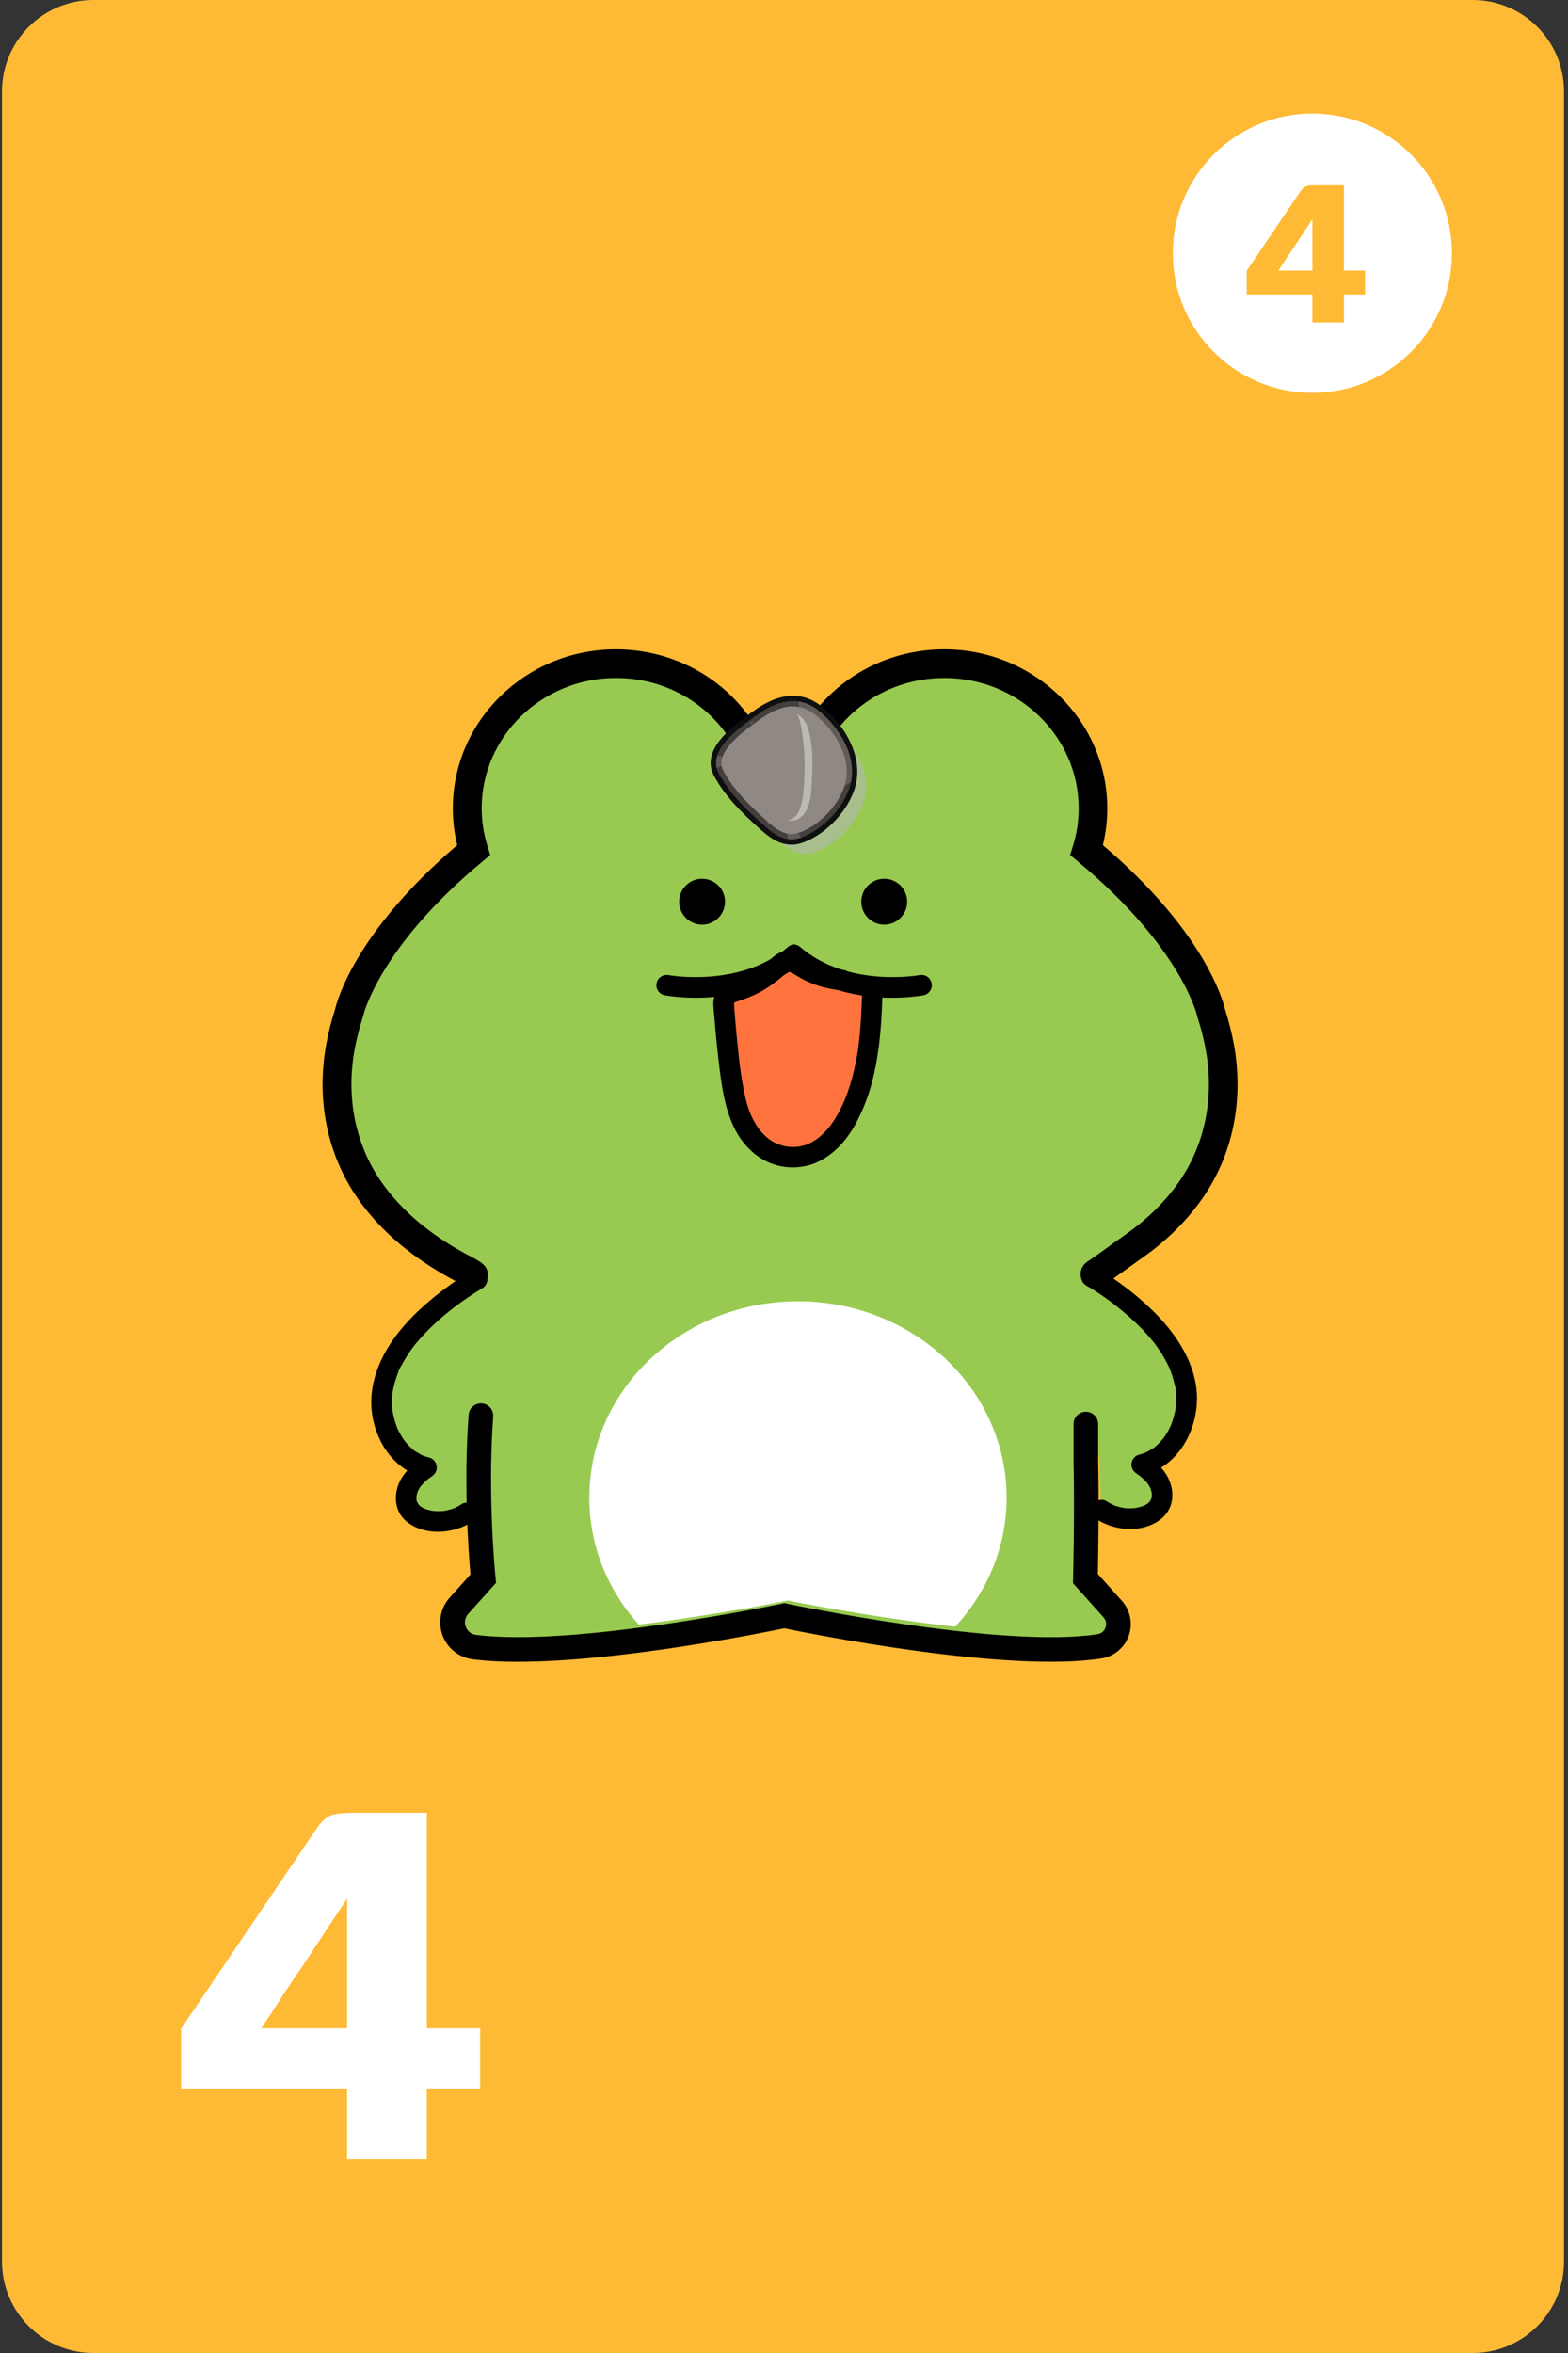 <svg width="382" height="573" viewBox="0 0 382 573" fill="none" xmlns="http://www.w3.org/2000/svg">
<rect x="0" y="0" width="382" height="573" fill="#333333" stroke="none"/>
<g clip-path="url(#clip0_873_905)">
<path d="M358.758 0H22.758C10.459 0 0.488 9.971 0.488 22.27V550.73C0.488 563.029 10.459 573 22.758 573H358.758C371.058 573 381.028 563.029 381.028 550.73V22.27C381.028 9.971 371.058 0 358.758 0Z" fill="#FFBA35"/>
<path d="M319.719 95.66C338.496 95.66 353.719 80.438 353.719 61.66C353.719 42.882 338.496 27.66 319.719 27.66C300.941 27.66 285.719 42.882 285.719 61.66C285.719 80.438 300.941 95.66 319.719 95.66Z" fill="white"/>
<path d="M327.416 65.895H332.556V71.704H327.416V78.516H319.726V71.704H303.721V65.937L316.258 47.424C316.62 46.894 316.912 46.477 317.135 46.17C317.386 45.864 317.665 45.627 317.971 45.46C318.25 45.32 318.57 45.237 318.932 45.209C319.322 45.153 319.866 45.125 320.562 45.125H327.416V65.895ZM319.726 65.895V53.4C318.918 54.626 318.18 55.74 317.511 56.743C316.871 57.718 316.23 58.693 315.589 59.668C314.893 60.671 314.224 61.66 313.583 62.635C312.97 63.61 312.26 64.697 311.452 65.895H319.726Z" fill="#FFBA35"/>
<path d="M103.987 493.92H116.974V508.597H103.987V525.808H84.558V508.597H44.117V494.025L75.794 447.249C76.709 445.911 77.448 444.855 78.012 444.081C78.645 443.307 79.349 442.708 80.123 442.286C80.827 441.934 81.637 441.723 82.552 441.652C83.537 441.512 84.91 441.441 86.67 441.441H103.987V493.92ZM84.558 493.92V462.348C82.517 465.445 80.651 468.261 78.962 470.795C77.343 473.259 75.724 475.723 74.105 478.187C72.345 480.721 70.656 483.22 69.036 485.683C67.488 488.147 65.693 490.893 63.651 493.92H84.558Z" fill="white"/>
<path d="M138.587 309.23H114.787V354.12H138.587V309.23Z" fill="#98CA51"/>
<path d="M267.609 312.52H243.809V354.86H267.609V312.52Z" fill="#98CA51"/>
<path d="M264.287 362.22L120.947 348.74V303.66H265.807L264.287 362.22Z" fill="#98CA51"/>
<path d="M266.749 310.23C269.609 308.29 272.369 306.2 275.199 304.21C276.959 302.97 278.699 301.72 280.349 300.34C284.059 297.24 287.399 293.7 290.139 289.74C297.239 279.5 299.369 267.15 297.179 255.06C296.669 252.24 295.949 249.46 295.069 246.74C295.069 246.74 291.589 229.33 264.719 207.05C265.719 203.82 266.259 200.41 266.259 196.87C266.259 177.41 250.049 161.64 230.049 161.64C212.939 161.64 198.619 173.19 194.829 188.7C194.219 188.58 191.229 188.6 190.039 188.62C188.839 188.61 185.849 188.58 185.249 188.7C181.459 173.18 167.139 161.64 150.029 161.64C130.029 161.64 113.819 177.41 113.819 196.87C113.819 200.41 114.359 203.83 115.359 207.05C88.478 229.32 85.008 246.74 85.008 246.74C84.129 249.47 83.409 252.25 82.898 255.06C80.709 267.15 82.838 279.5 89.939 289.74C92.678 293.69 96.019 297.23 99.728 300.34C103.269 303.28 107.129 305.86 111.179 308.1C112.699 308.94 114.749 309.93 115.349 310.49" fill="#98CA51"/>
<path d="M115.348 313.99C114.518 313.99 113.688 313.7 113.018 313.11C112.678 312.86 111.548 312.27 110.868 311.9C110.398 311.65 109.918 311.4 109.488 311.16C105.128 308.75 101.098 306.02 97.498 303.03C93.388 299.59 89.878 295.79 87.068 291.73C79.728 281.14 77.028 267.89 79.458 254.43C79.968 251.62 80.698 248.72 81.628 245.81C82.148 243.56 86.728 226.82 111.388 205.81C110.678 202.88 110.318 199.88 110.318 196.86C110.318 175.51 128.128 158.13 150.028 158.13C167.508 158.13 182.668 169.08 187.858 185.1C188.468 185.1 189.198 185.1 190.078 185.11C190.918 185.11 191.618 185.11 192.218 185.1C197.418 169.09 212.578 158.13 230.048 158.13C251.938 158.13 269.758 175.5 269.758 196.86C269.758 199.88 269.398 202.88 268.688 205.81C293.348 226.83 297.928 243.57 298.448 245.81C299.378 248.72 300.108 251.62 300.618 254.43C303.058 267.89 300.358 281.14 293.008 291.73C290.198 295.79 286.688 299.59 282.588 303.02C280.928 304.41 279.238 305.64 277.208 307.07C276.088 307.86 274.978 308.66 273.878 309.46C272.208 310.67 270.478 311.93 268.718 313.12C267.118 314.2 264.938 313.78 263.858 312.18C262.778 310.58 263.198 308.4 264.798 307.32C266.468 306.19 268.148 304.97 269.778 303.79C270.918 302.97 272.048 302.14 273.198 301.34C275.088 300.01 276.648 298.88 278.118 297.64C281.738 294.61 284.818 291.28 287.278 287.74C293.558 278.68 295.858 267.29 293.748 255.67C293.288 253.11 292.618 250.46 291.758 247.79L291.658 247.4C291.628 247.26 287.868 230.74 262.508 209.72L260.708 208.23L261.398 205.99C262.318 203.02 262.788 199.95 262.788 196.84C262.788 179.34 248.118 165.11 230.078 165.11C214.848 165.11 201.768 175.14 198.258 189.5L197.468 192.75L194.278 192.12C193.908 192.09 192.548 192.05 190.108 192.09C187.588 192.06 186.228 192.09 185.858 192.12L182.668 192.75L181.878 189.5C178.378 175.14 165.288 165.11 150.058 165.11C132.028 165.11 117.348 179.34 117.348 196.84C117.348 199.94 117.818 203.02 118.738 205.99L119.428 208.23L117.628 209.72C92.268 230.74 88.508 247.25 88.468 247.42L88.368 247.79C87.508 250.46 86.838 253.11 86.378 255.66C84.278 267.28 86.568 278.67 92.848 287.73C95.308 291.27 98.388 294.61 102.008 297.64C105.258 300.34 108.928 302.83 112.898 305.02C113.298 305.24 113.728 305.47 114.168 305.7C115.918 306.63 117.028 307.23 117.768 307.93C119.178 309.25 119.248 311.47 117.918 312.88C117.228 313.61 116.298 313.98 115.368 313.98L115.348 313.99ZM112.948 313.04C112.948 313.04 112.968 313.06 112.988 313.08C112.978 313.07 112.958 313.06 112.948 313.04ZM194.158 192.13C194.158 192.13 194.158 192.13 194.168 192.13H194.158ZM185.918 192.13H185.908C185.908 192.13 185.908 192.13 185.918 192.13Z" fill="black"/>
<path d="M117.159 344.74C115.679 364.46 117.729 384.42 117.729 384.42L111.809 391.01C108.549 394.64 110.689 400.44 115.519 401.08C139.959 404.28 191.059 393.46 191.059 393.46C191.059 393.46 243.939 404.66 267.839 400.9C272.129 400.23 273.939 395.05 271.049 391.83L264.399 384.42C264.399 384.42 264.799 369.01 264.509 355.48V346.78" fill="#98CA51"/>
<g style="mix-blend-mode:multiply" opacity="0.6">
<path d="M210.898 190.11C210.388 184.98 207.018 180.16 203.168 176.89C197.868 172.4 192.328 174.31 187.228 178.09C183.518 180.84 175.468 186.32 178.498 191.9C181.018 196.55 184.688 200.19 188.558 203.71C191.338 206.24 194.258 208.93 198.288 207.61C203.958 205.75 209.658 199.6 210.758 193.78C210.988 192.55 211.028 191.32 210.908 190.1L210.898 190.11Z" fill="#B2B6B5"/>
</g>
<path d="M207.508 186.55C206.998 181.42 203.628 176.6 199.778 173.33C194.478 168.84 188.938 170.75 183.838 174.53C180.118 177.28 172.078 182.76 175.108 188.35C177.628 193 181.298 196.64 185.168 200.16C187.948 202.69 190.868 205.38 194.898 204.06C200.568 202.2 206.268 196.05 207.358 190.23C207.588 189 207.628 187.77 207.508 186.55Z" fill="#908882"/>
<path d="M192.799 204.7C189.719 204.7 187.329 202.52 185.019 200.42L184.969 200.37C181.459 197.18 177.499 193.37 174.849 188.48C171.859 182.97 179.139 177.62 183.049 174.75L183.669 174.3C187.179 171.7 190.289 170.44 193.179 170.44C195.589 170.44 197.869 171.34 199.969 173.12C204.409 176.89 207.339 181.9 207.799 186.53C207.929 187.81 207.879 189.07 207.649 190.29C206.559 196.11 200.879 202.42 194.989 204.34C194.259 204.58 193.519 204.7 192.809 204.7H192.799ZM193.169 171.02C190.399 171.02 187.399 172.25 183.999 174.77L183.379 175.22C179.609 177.99 172.599 183.14 175.349 188.21C177.949 193.02 181.879 196.79 185.349 199.95L185.399 200C187.629 202.03 189.929 204.13 192.789 204.13C193.439 204.13 194.119 204.02 194.789 203.8C200.499 201.93 205.999 195.83 207.059 190.19C207.279 189.03 207.329 187.82 207.209 186.59C206.759 182.1 203.909 177.23 199.579 173.56C197.589 171.87 195.439 171.02 193.169 171.02Z" fill="#626262"/>
<path d="M192.798 205.7C189.328 205.7 186.678 203.29 184.348 201.17C180.728 197.87 176.688 193.99 173.968 188.97C170.568 182.69 178.298 177.01 182.448 173.96L183.058 173.51C186.738 170.78 190.048 169.45 193.168 169.45C195.818 169.45 198.318 170.43 200.598 172.36C205.238 176.29 208.298 181.55 208.778 186.44C208.918 187.81 208.858 189.17 208.608 190.48C207.458 196.62 201.478 203.27 195.278 205.3C194.438 205.57 193.608 205.71 192.788 205.71L192.798 205.7ZM193.168 172.02C190.618 172.02 187.818 173.18 184.598 175.57L183.978 176.03C180.458 178.62 173.908 183.44 176.238 187.74C178.768 192.41 182.618 196.11 186.028 199.21C188.168 201.16 190.328 203.12 192.798 203.12C193.348 203.12 193.918 203.03 194.488 202.84C199.888 201.08 205.088 195.31 206.088 190C206.288 188.93 206.338 187.82 206.218 186.69C205.798 182.45 203.078 177.83 198.938 174.33C197.138 172.8 195.198 172.03 193.168 172.03V172.02Z" fill="#0F0F0F"/>
<g style="mix-blend-mode:multiply" opacity="0.4">
<path d="M207.508 186.55C206.998 181.42 203.628 176.6 199.778 173.33C194.478 168.84 188.938 170.75 183.838 174.53C180.118 177.28 172.078 182.76 175.108 188.35C177.628 193 181.298 196.64 185.168 200.16C187.948 202.69 190.868 205.38 194.898 204.06C200.568 202.2 206.268 196.05 207.358 190.23C207.588 189 207.628 187.77 207.508 186.55ZM195.878 191.02C195.688 193.54 195.418 199.15 192.088 199.71C189.588 200.13 186.788 197.45 185.138 195.93C182.448 193.47 179.468 191.06 177.488 187.96C176.658 186.65 176.018 185.41 176.508 183.86C176.918 182.56 178.188 181.51 179.178 180.65C181.058 179.03 182.958 177.4 184.998 175.99C186.948 174.18 189.198 172.3 191.888 172.48C194.488 172.65 195.028 175.95 195.348 177.98C196.018 182.25 196.208 186.72 195.878 191.03V191.02Z" fill="#908882"/>
</g>
<g style="mix-blend-mode:multiply" opacity="0.4">
<path d="M176.568 186.2C176.368 185.62 176.278 185.03 176.378 184.38C175.788 184.2 175.208 184.06 174.738 184.01C174.418 184.99 174.348 185.99 174.588 187C175.248 186.73 175.908 186.46 176.568 186.2Z" fill="#908882"/>
</g>
<g style="mix-blend-mode:multiply" opacity="0.4">
<path d="M192.718 199.53C192.518 199.61 192.308 199.68 192.088 199.71C191.838 199.75 191.588 199.76 191.328 199.74C191.448 201.29 191.638 202.83 191.958 204.34C192.868 204.47 193.848 204.4 194.888 204.06C194.988 204.03 195.088 203.98 195.188 203.95C194.288 202.52 193.438 201.05 192.718 199.53Z" fill="#908882"/>
</g>
<g style="mix-blend-mode:multiply" opacity="0.4">
<path d="M195.869 182.49C196.089 185.33 196.099 188.21 195.879 191.02C195.769 192.39 195.639 194.69 195.009 196.59C196.829 195.67 198.879 195.05 200.599 194.23C202.929 193.12 205.109 191.75 207.319 190.41C207.329 190.35 207.349 190.29 207.359 190.24C207.589 189.01 207.629 187.78 207.509 186.56C206.999 181.43 203.629 176.61 199.779 173.34C198.029 171.85 196.249 171.07 194.459 170.82C195.109 174.34 195.999 177.75 195.899 181.42C195.899 181.78 195.869 182.14 195.859 182.49H195.869Z" fill="#908882"/>
</g>
<g style="mix-blend-mode:screen" opacity="0.4">
<path d="M194.178 173.97C194.888 175.15 195.158 176.77 195.348 177.97C196.018 182.24 196.208 186.71 195.878 191.02C195.688 193.54 195.418 199.15 192.088 199.71C191.998 199.73 191.908 199.73 191.818 199.73C192.808 199.95 193.798 199.89 194.668 199.32C197.458 197.52 197.628 193.37 197.768 190.41C197.928 186.89 198.098 183.37 197.438 179.87C196.968 177.39 196.368 174.99 194.178 173.96V173.97Z" fill="white"/>
</g>
<g style="mix-blend-mode:multiply" opacity="0.4">
<path d="M182.848 180.72C182.618 180.54 182.368 180.59 182.148 180.72C181.888 180.8 181.678 181.03 181.548 181.28C181.358 181.67 181.208 182.4 181.708 182.61C181.958 182.71 182.358 182.5 182.528 182.33C182.798 182.05 182.998 181.77 183.078 181.38C183.118 181.17 183.028 180.85 182.858 180.71L182.848 180.72Z" fill="#908882"/>
</g>
<g style="mix-blend-mode:multiply" opacity="0.4">
<path d="M184.088 183.29C184.088 183.29 184.028 183.25 184.008 183.23C183.668 182.99 183.038 183.68 183.268 184.01C183.288 184.04 183.308 184.07 183.328 184.1C183.668 184.58 184.498 183.58 184.098 183.3L184.088 183.29Z" fill="#908882"/>
</g>
<g style="mix-blend-mode:multiply" opacity="0.4">
<path d="M187.237 188.76C187.237 188.76 187.197 188.72 187.157 188.7C187.077 188.64 186.917 188.81 186.967 188.89C186.937 188.94 186.937 188.99 186.997 189C187.027 189 187.057 189 187.097 189C187.187 189 187.317 188.83 187.237 188.76Z" fill="#908882"/>
</g>
<g style="mix-blend-mode:multiply" opacity="0.4">
<path d="M201.857 190.98C201.857 190.98 201.807 190.98 201.777 190.99C201.767 190.99 201.747 191 201.737 191.01C201.727 191.01 201.717 191.02 201.697 191.04C201.697 191.04 201.697 191.04 201.687 191.04C201.667 191.05 201.657 191.08 201.637 191.1C201.637 191.1 201.637 191.12 201.627 191.13C201.627 191.15 201.607 191.17 201.607 191.19C201.607 191.19 201.607 191.2 201.607 191.21C201.607 191.24 201.607 191.27 201.657 191.29H201.677C201.677 191.29 201.737 191.29 201.767 191.26C201.897 191.24 202.037 190.97 201.857 190.97V190.98Z" fill="#908882"/>
</g>
<g style="mix-blend-mode:multiply" opacity="0.4">
<path d="M202.837 184.81C202.857 184.63 202.827 184.46 202.737 184.34C202.687 184.28 202.637 184.27 202.557 184.29C202.467 184.32 202.397 184.37 202.327 184.43C202.337 184.35 202.257 184.31 202.167 184.4C202.017 184.55 201.957 184.8 201.957 185C201.957 185.19 202.017 185.54 202.277 185.53C202.557 185.52 202.747 185.25 202.807 184.95C202.827 184.9 202.837 184.85 202.827 184.81H202.837Z" fill="#908882"/>
</g>
<g style="mix-blend-mode:multiply" opacity="0.4">
<path d="M203.988 188.75C203.928 188.59 203.728 188.81 203.688 188.89C203.468 189.12 203.638 189.39 203.878 189.12C203.978 189.01 204.048 188.89 203.988 188.74V188.75Z" fill="#908882"/>
</g>
<g style="mix-blend-mode:multiply" opacity="0.4">
<path d="M203.299 194.21C203.149 194.17 203.009 194.21 202.879 194.33C202.609 194.31 202.459 194.57 202.379 194.78C202.289 195.01 202.219 195.36 202.429 195.53C202.679 195.75 203.049 195.47 203.219 195.28C203.269 195.23 203.279 195.21 203.269 195.22C203.309 195.18 203.339 195.14 203.369 195.09C203.439 194.98 203.469 194.86 203.499 194.73C203.549 194.54 203.509 194.28 203.299 194.21Z" fill="#908882"/>
</g>
<g style="mix-blend-mode:multiply" opacity="0.4">
<path d="M196.808 200.55C196.808 200.55 196.768 200.57 196.738 200.58C196.678 200.6 196.508 200.78 196.618 200.84C196.628 200.84 196.648 200.86 196.658 200.86C196.888 200.99 197.028 200.46 196.798 200.55H196.808Z" fill="#908882"/>
</g>
<g style="mix-blend-mode:multiply" opacity="0.4">
<path d="M187.478 200.01C187.458 199.86 187.298 199.91 187.198 200.03C187.198 200.03 187.178 200.01 187.168 200.01C187.058 199.94 186.908 200.14 186.948 200.24C187.038 200.47 187.168 200.75 187.448 200.58C187.548 200.52 187.628 200.4 187.638 200.29C187.658 200.14 187.488 200.13 187.478 200.02V200.01Z" fill="#908882"/>
</g>
<g style="mix-blend-mode:multiply" opacity="0.4">
<path d="M179.098 190.98C179.098 190.98 179.098 190.94 179.068 190.92C178.998 190.76 178.868 190.64 178.708 190.6C178.528 190.56 178.348 190.8 178.358 190.97C178.358 191.06 178.398 191.13 178.438 191.19C178.438 191.44 178.588 191.7 178.828 191.76C178.938 191.78 179.038 191.69 179.088 191.6C179.178 191.43 179.178 191.19 179.098 190.98Z" fill="#908882"/>
</g>
<g style="mix-blend-mode:multiply" opacity="0.4">
<path d="M185.899 193.16C185.899 193.16 185.869 193.2 185.859 193.22C185.819 193.22 185.769 193.22 185.729 193.22C185.469 193.3 185.409 193.6 185.439 193.84C185.479 194.13 185.729 194.38 185.999 194.47C186.319 194.58 186.629 194.28 186.819 194.06C187.339 193.48 186.459 192.5 185.889 193.15L185.899 193.16Z" fill="#908882"/>
</g>
<g style="mix-blend-mode:multiply" opacity="0.4">
<path d="M193.177 177.82C192.987 177.82 192.847 177.93 192.747 178.08C192.727 178.08 192.707 178.08 192.697 178.1C192.417 178.23 192.257 178.74 192.487 178.98C193.317 179.82 193.797 177.83 193.177 177.83V177.82Z" fill="#908882"/>
</g>
<g style="mix-blend-mode:multiply" opacity="0.4">
<path d="M183.288 175.65C183.208 175.69 183.138 175.74 183.078 175.79C182.908 175.83 182.768 176.04 182.718 176.19C182.708 176.23 182.698 176.3 182.738 176.33C182.988 176.53 183.518 175.99 183.458 175.73C183.438 175.65 183.368 175.61 183.288 175.65Z" fill="#908882"/>
</g>
<g style="mix-blend-mode:multiply" opacity="0.4">
<path d="M179.037 185.94C179.037 185.94 178.917 185.92 178.867 185.94C178.857 185.92 178.847 185.9 178.837 185.88C178.817 185.85 178.787 185.83 178.747 185.84C178.417 185.91 178.407 186.32 178.597 186.53C178.797 186.75 179.267 186.17 179.027 185.94H179.037Z" fill="#908882"/>
</g>
<g style="mix-blend-mode:multiply" opacity="0.4">
<path d="M199.658 180.39C199.608 180.33 199.538 180.36 199.478 180.41C199.468 180.41 199.448 180.41 199.428 180.41C199.198 180.53 199.078 181.05 199.348 181.18C199.508 181.25 199.638 181.1 199.718 180.97C199.838 180.78 199.788 180.54 199.648 180.37L199.658 180.39Z" fill="#908882"/>
</g>
<g style="mix-blend-mode:multiply" opacity="0.4">
<path d="M200.828 178C200.828 178 200.788 177.97 200.768 177.95C200.708 177.83 200.488 178.02 200.518 178.13C200.538 178.22 200.548 178.24 200.638 178.27C200.748 178.31 200.948 178.06 200.828 177.99V178Z" fill="#908882"/>
</g>
<g style="mix-blend-mode:multiply" opacity="0.4">
<path d="M196.298 172.77C196.298 172.77 196.298 172.71 196.268 172.69C196.228 172.67 196.208 172.63 196.198 172.59C196.198 172.59 196.188 172.57 196.178 172.57C196.108 172.49 196.008 172.61 195.958 172.71C195.958 172.68 195.948 172.65 195.958 172.63C195.978 172.58 195.908 172.6 195.898 172.63C195.838 172.76 196.028 173.25 196.208 173.19C196.388 173.13 196.368 172.94 196.308 172.78L196.298 172.77Z" fill="#908882"/>
</g>
<g style="mix-blend-mode:multiply" opacity="0.4">
<path d="M205.298 183.12C205.298 183.12 205.278 183.1 205.268 183.09C205.328 182.92 205.148 182.9 205.038 182.99C204.968 183.05 204.838 183.32 205.038 183.31C205.078 183.31 205.118 183.32 205.148 183.34C205.238 183.37 205.358 183.2 205.298 183.13V183.12Z" fill="#908882"/>
</g>
<g style="mix-blend-mode:multiply" opacity="0.4">
<path d="M199.259 190.63C199.229 190.69 199.199 190.75 199.169 190.81C199.139 190.85 199.089 190.91 199.119 190.96C199.119 190.96 199.119 190.96 199.119 190.97C199.139 191.01 199.199 191.01 199.239 190.98C199.369 190.88 199.449 190.81 199.499 190.64C199.569 190.43 199.319 190.49 199.259 190.62V190.63Z" fill="#908882"/>
</g>
<g style="mix-blend-mode:multiply" opacity="0.4">
<path d="M198.348 197.38C198.348 197.38 198.348 197.33 198.328 197.32C198.028 197.11 197.828 197.86 198.238 197.64C198.298 197.61 198.398 197.46 198.348 197.38Z" fill="#908882"/>
</g>
<path d="M232.698 396.13C240.488 387.72 245.228 376.74 245.228 364.71C245.228 338.29 222.468 316.88 194.398 316.88C166.328 316.88 143.568 338.3 143.568 364.71C143.568 376.49 148.108 387.28 155.618 395.61C174.798 393.26 191.948 389.75 191.948 389.75C191.948 389.75 211.828 393.82 232.718 396.13H232.698Z" fill="white"/>
<path d="M176.469 243.24C176.149 244.04 176.319 244.99 176.389 245.87C176.519 247.69 176.669 249.52 176.849 251.34C177.369 256.74 177.899 262.32 179.069 267.62C179.999 271.85 181.909 276.19 185.329 279C189.249 282.21 194.799 282.7 199.199 280.16C204.049 277.36 207.069 271.71 208.889 266.6C211.749 258.54 212.259 249.87 212.509 241.4C212.589 238.65 209.059 238.82 207.149 238.78C203.579 238.72 200.009 237.9 196.819 236.28C195.199 235.45 192.709 233.32 190.819 234.34C190.159 234.7 189.609 235.24 189.049 235.75C186.409 238.16 183.249 240.01 179.849 241.13C178.859 241.46 177.669 241.75 176.919 242.53C176.709 242.74 176.569 242.98 176.479 243.23L176.469 243.24Z" fill="#FF743E"/>
<path d="M174.058 242.58C173.588 243.96 173.848 245.45 173.958 246.87C174.068 248.28 174.188 249.69 174.318 251.1C174.578 253.79 174.838 256.48 175.168 259.17C175.808 264.38 176.508 269.71 178.798 274.5C180.908 278.9 184.628 282.61 189.458 283.83C191.858 284.44 194.408 284.44 196.818 283.83C199.228 283.22 201.368 281.93 203.248 280.32C206.758 277.31 209.028 273.06 210.718 268.82C212.658 263.95 213.648 258.78 214.248 253.59C214.548 250.97 214.728 248.33 214.848 245.7C214.908 244.39 214.958 243.07 214.998 241.76C215.038 240.45 214.608 241.17 213.688 240.16C212.338 238.67 210.818 238.55 208.908 238.49C208.008 238.46 206.598 236.3 205.698 236.23C205.398 236.21 205.108 236.18 204.808 236.15C204.738 236.15 204.268 236.08 204.588 236.13C204.908 236.18 204.438 236.11 204.368 236.1C203.708 236 203.048 235.87 202.398 235.71C201.818 235.57 201.248 235.41 200.678 235.22C200.398 235.13 200.118 235.03 199.838 234.93C199.698 234.88 199.558 234.83 199.418 234.77C199.318 234.73 199.208 234.69 199.108 234.65C199.328 234.74 199.358 234.76 199.188 234.68C198.258 234.24 197.378 233.76 196.498 233.22C194.348 231.92 191.748 230.89 189.378 232.31C188.248 232.99 187.338 234 186.328 234.84C186.218 234.93 186.108 235.02 185.998 235.11C185.478 235.54 186.258 234.93 185.918 235.17C185.688 235.33 185.468 235.5 185.238 235.66C184.748 236 184.248 236.33 183.738 236.64C183.228 236.95 182.708 237.24 182.178 237.51C181.928 237.64 181.678 237.76 181.418 237.88C181.288 237.94 181.168 238 181.038 238.06C180.828 238.15 180.628 238.24 180.958 238.1C179.918 238.53 178.838 238.82 177.798 239.22C176.388 239.76 174.918 243.47 174.318 242.01C173.798 240.74 173.928 244.75 175.218 245.43C176.308 246.01 178.068 245.81 178.638 244.53C178.698 244.4 178.748 244.29 178.818 244.17C178.748 244.28 178.528 244.43 178.818 244.21C178.378 244.54 178.868 244.19 179.058 244.09C179.138 244.05 179.228 244.01 179.308 243.97C179.618 243.81 178.888 244.11 179.228 244.01C179.488 243.93 179.748 243.83 180.018 243.74C181.198 243.36 182.348 242.92 183.478 242.42C185.648 241.46 187.608 240.18 189.468 238.72C189.878 238.39 190.288 238.05 190.678 237.7C190.888 237.52 191.088 237.32 191.288 237.14C191.388 237.05 191.498 236.96 191.598 236.87C191.938 236.56 191.418 236.96 191.658 236.82C191.748 236.77 191.838 236.71 191.918 236.65C192.378 236.32 191.848 236.73 191.788 236.67C191.758 236.64 192.068 236.61 192.088 236.58C191.998 236.77 191.518 236.58 191.878 236.62C191.918 236.62 192.188 236.63 192.188 236.62C192.148 236.67 191.558 236.47 191.998 236.6C192.208 236.66 192.428 236.72 192.638 236.79C193.068 236.94 192.548 236.79 192.518 236.74C192.548 236.78 192.768 236.86 192.838 236.89C193.048 237 193.258 237.11 193.468 237.23C193.868 237.46 194.258 237.71 194.658 237.95C195.658 238.56 196.718 239.03 197.798 239.48C200.118 240.42 202.558 240.95 205.048 241.2C206.008 241.3 206.958 241.32 207.918 241.33C208.238 241.33 208.568 241.34 208.888 241.36C209.068 241.37 209.248 241.39 209.428 241.4C209.618 241.41 209.818 241.52 209.168 241.36C209.278 241.39 209.388 241.39 209.498 241.42C209.648 241.45 209.798 241.48 209.938 241.52C210.018 241.54 210.098 241.57 210.178 241.59C210.538 241.68 209.958 241.5 209.928 241.47C210.018 241.55 210.228 241.64 210.348 241.7C210.478 241.76 210.778 242.07 210.118 241.52C210.178 241.57 210.228 241.62 210.278 241.68C209.768 241.08 210.018 241.3 210.088 241.45C210.258 241.79 209.988 241.17 209.988 241.17C209.988 241.2 210.058 241.39 210.058 241.41C210.118 241.73 209.968 241.28 210.028 241.14C209.968 241.29 210.028 241.61 210.028 241.78C210.018 242.13 210.008 242.47 209.998 242.82C209.918 245.3 209.798 247.78 209.598 250.25C209.498 251.45 209.388 252.65 209.248 253.84C209.208 254.15 209.168 254.46 209.138 254.76C209.088 255.16 209.188 254.38 209.138 254.79C209.118 254.91 209.108 255.02 209.088 255.14C208.998 255.79 208.898 256.44 208.778 257.09C208.368 259.49 207.818 261.87 207.098 264.2C206.768 265.26 206.408 266.31 205.998 267.34C205.908 267.57 205.818 267.8 205.718 268.03C205.608 268.29 205.758 268.21 205.748 267.95C205.748 268.01 205.658 268.15 205.638 268.21C205.418 268.7 205.198 269.19 204.958 269.68C204.508 270.6 204.018 271.5 203.478 272.37C203.228 272.78 202.958 273.18 202.688 273.57C202.558 273.75 202.428 273.93 202.298 274.11C202.028 274.48 202.298 274.12 202.338 274.06C202.258 274.19 202.138 274.31 202.038 274.43C201.398 275.21 200.708 275.94 199.958 276.61C199.798 276.76 199.628 276.89 199.458 277.04C199.098 277.35 199.488 277.04 199.528 277C199.468 277.07 199.308 277.16 199.228 277.22C198.798 277.53 198.348 277.82 197.888 278.08C197.688 278.19 197.488 278.3 197.278 278.4C197.138 278.47 196.488 278.87 196.988 278.54C196.598 278.8 195.968 278.9 195.518 279.02C195.268 279.08 195.018 279.14 194.768 279.19C194.718 279.19 194.388 279.25 194.388 279.25C194.388 279.23 195.018 279.19 194.488 279.24C193.978 279.29 193.478 279.32 192.968 279.31C192.718 279.31 192.458 279.29 192.208 279.27C192.078 279.27 191.458 279.17 191.788 279.23C192.148 279.3 191.738 279.22 191.648 279.2C191.528 279.18 191.398 279.15 191.278 279.13C190.998 279.07 190.718 279 190.448 278.92C190.208 278.85 189.958 278.77 189.718 278.69C189.618 278.66 188.998 278.4 189.308 278.54C189.618 278.68 188.998 278.39 188.908 278.35C188.618 278.21 188.338 278.05 188.058 277.88C187.868 277.76 187.668 277.64 187.488 277.51C187.378 277.44 187.278 277.36 187.168 277.28C186.868 277.08 187.478 277.55 187.208 277.31C186.808 276.97 186.408 276.63 186.038 276.25C185.688 275.9 185.368 275.53 185.058 275.15C184.768 274.8 185.038 275.12 185.088 275.19C185.008 275.08 184.928 274.98 184.858 274.87C184.688 274.63 184.518 274.38 184.358 274.14C183.798 273.28 183.338 272.37 182.908 271.44C182.708 271.01 182.888 271.42 182.928 271.49C182.868 271.38 182.828 271.24 182.778 271.12C182.678 270.87 182.588 270.63 182.498 270.38C182.318 269.88 182.158 269.38 182.008 268.87C181.338 266.57 180.938 264.19 180.578 261.83C180.538 261.55 180.498 261.28 180.458 261C180.438 260.84 180.408 260.68 180.388 260.53C180.388 260.46 180.308 259.97 180.348 260.27C180.388 260.57 180.318 260.07 180.318 260.01C180.298 259.89 180.288 259.77 180.268 259.65C180.218 259.25 180.168 258.86 180.118 258.46C179.968 257.23 179.838 256 179.718 254.78C179.458 252.23 179.208 249.68 179.018 247.13C178.968 246.49 178.918 245.85 178.868 245.21C178.838 244.91 178.838 244.61 178.828 244.31C178.828 244.26 178.858 243.9 178.828 244.21C178.778 244.58 178.928 243.93 178.928 243.91C179.348 242.67 178.448 241.12 177.178 240.83C175.788 240.51 174.548 241.25 174.098 242.58H174.058Z" fill="black"/>
<path d="M171.047 225.18C174.134 225.18 176.637 222.677 176.637 219.59C176.637 216.503 174.134 214 171.047 214C167.96 214 165.457 216.503 165.457 219.59C165.457 222.677 167.96 225.18 171.047 225.18Z" fill="black"/>
<path d="M215.418 225.18C218.505 225.18 221.008 222.677 221.008 219.59C221.008 216.503 218.505 214 215.418 214C212.331 214 209.828 216.503 209.828 219.59C209.828 222.677 212.331 225.18 215.418 225.18Z" fill="black"/>
<path d="M226.957 239.45C226.697 238.09 225.387 237.21 224.037 237.46C223.867 237.5 206.517 240.62 194.937 230.6C194.567 230.28 194.127 230.09 193.667 230.02V229.99C193.597 229.99 193.527 229.99 193.457 230C193.387 230 193.317 229.98 193.247 229.99V230.02C192.797 230.09 192.347 230.28 191.977 230.6C180.397 240.62 163.057 237.5 162.877 237.46C161.527 237.2 160.217 238.09 159.957 239.45C159.697 240.81 160.587 242.12 161.947 242.37C162.197 242.42 164.157 242.78 167.157 242.92C173.267 243.21 183.647 242.58 192.467 236.53C193.067 236.11 193.857 236.11 194.457 236.53C203.277 242.58 213.657 243.21 219.767 242.92C222.767 242.78 224.727 242.42 224.977 242.37C226.337 242.11 227.227 240.8 226.967 239.45H226.957Z" fill="black"/>
<path d="M116.228 311.54C112.518 313.76 108.998 316.3 105.728 319.13C99.738 324.3 94.368 330.84 93.158 338.66C91.948 346.47 96.228 355.51 103.908 357.39C102.248 358.53 100.668 359.88 99.728 361.67C98.788 363.46 98.598 365.72 99.648 367.44C100.578 368.97 102.328 369.82 104.068 370.22C107.358 370.97 110.938 370.31 113.748 368.44" fill="#98CA51"/>
<path d="M114.969 309.39C110.689 311.96 106.619 314.95 102.909 318.3C99.659 321.23 96.679 324.56 94.409 328.32C92.159 332.06 90.609 336.35 90.459 340.74C90.329 344.59 91.319 348.54 93.239 351.88C95.419 355.68 98.949 358.72 103.239 359.8C103.039 358.28 102.839 356.75 102.639 355.23C100.789 356.51 99.069 357.96 97.869 359.88C96.609 361.9 96.109 364.44 96.679 366.77C97.859 371.51 103.379 373.32 107.749 372.98C110.319 372.78 112.829 372.01 114.999 370.59C116.089 369.88 116.649 368.34 115.899 367.17C115.199 366.08 113.649 365.51 112.479 366.27C112.019 366.57 111.539 366.85 111.049 367.09C110.929 367.15 110.799 367.21 110.679 367.26C110.959 367.14 110.969 367.14 110.709 367.24C110.449 367.33 110.189 367.43 109.929 367.51C109.399 367.68 108.869 367.78 108.329 367.9C108.039 367.95 108.059 367.95 108.379 367.9C108.239 367.92 108.109 367.93 107.969 367.94C107.699 367.97 107.419 367.98 107.149 367.99C106.599 368.01 106.049 367.98 105.499 367.93C104.819 367.87 106.009 368.04 105.349 367.9C105.079 367.85 104.819 367.8 104.559 367.73C104.299 367.66 104.059 367.6 103.819 367.52C103.699 367.48 103.579 367.44 103.449 367.39C103.189 367.29 103.209 367.3 103.509 367.42C103.289 367.38 103.019 367.18 102.829 367.06C102.719 366.99 101.989 366.6 102.549 366.91C102.339 366.8 102.179 366.55 101.999 366.39C101.819 366.18 101.829 366.2 102.029 366.46C101.949 366.36 101.879 366.25 101.819 366.14C101.749 366.03 101.689 365.92 101.629 365.8C101.509 365.55 101.519 365.57 101.659 365.87C101.589 365.81 101.429 365.22 101.459 365.13C101.499 365.48 101.499 365.51 101.469 365.22C101.459 365.09 101.449 364.96 101.449 364.83C101.449 364.63 101.459 364.44 101.469 364.25C101.499 363.96 101.489 363.99 101.459 364.33C101.479 364.2 101.509 364.07 101.539 363.95C101.599 363.69 101.689 363.45 101.759 363.2C101.859 362.94 101.849 362.95 101.729 363.25C101.779 363.13 101.839 363.01 101.899 362.9C102.019 362.66 102.159 362.43 102.309 362.21C102.379 362.1 102.459 361.99 102.539 361.88C102.349 362.12 102.339 362.13 102.519 361.91C102.689 361.71 102.869 361.5 103.049 361.31C103.419 360.92 103.819 360.56 104.239 360.22C104.339 360.13 104.449 360.05 104.559 359.97C104.319 360.15 104.309 360.16 104.539 359.99C104.759 359.84 104.979 359.68 105.199 359.52C106.039 358.94 106.529 358.08 106.389 357.03C106.259 356.08 105.559 355.19 104.599 354.95C104.199 354.85 103.809 354.73 103.419 354.6C103.359 354.58 102.889 354.4 102.889 354.4C102.889 354.38 103.469 354.67 103.039 354.46C102.939 354.41 102.849 354.37 102.749 354.32C102.559 354.23 100.639 353.17 100.699 353.06C100.699 353.05 101.119 353.4 100.829 353.16C100.749 353.09 100.659 353.02 100.579 352.96C100.439 352.84 100.299 352.71 100.159 352.59C99.859 352.32 99.579 352.03 99.299 351.73C99.149 351.57 99.009 351.41 98.869 351.24C98.799 351.15 98.409 350.71 98.659 350.99C98.919 351.29 98.519 350.8 98.469 350.72C98.329 350.52 98.189 350.32 98.059 350.11C97.609 349.41 97.209 348.69 96.869 347.93C96.839 347.85 96.799 347.78 96.769 347.7C96.579 347.28 96.799 347.81 96.829 347.84C96.719 347.74 96.669 347.44 96.619 347.3C96.459 346.88 96.319 346.46 96.189 346.03C95.949 345.22 95.769 344.4 95.629 343.57C95.529 342.93 95.669 343.94 95.619 343.48C95.599 343.26 95.569 343.03 95.549 342.81C95.519 342.39 95.499 341.97 95.489 341.55C95.479 341.13 95.489 340.71 95.519 340.3C95.529 340.11 95.549 339.91 95.559 339.72C95.559 339.64 95.579 339.55 95.579 339.47C95.579 339.42 95.649 338.87 95.599 339.31C95.549 339.75 95.649 339.03 95.669 338.92C95.719 338.66 95.769 338.4 95.819 338.14C95.919 337.66 96.039 337.18 96.169 336.7C96.299 336.22 96.449 335.76 96.609 335.29C96.689 335.07 96.759 334.86 96.849 334.64C96.899 334.5 97.169 333.65 96.999 334.23C97.259 333.32 97.849 332.4 98.319 331.58C98.809 330.71 99.339 329.87 99.899 329.06C100.169 328.68 100.439 328.3 100.719 327.93C100.799 327.82 100.879 327.72 100.959 327.61C100.909 327.68 100.649 328 100.939 327.64C101.109 327.43 101.279 327.22 101.449 327.02C102.729 325.47 104.129 324.01 105.599 322.63C106.459 321.82 107.339 321.04 108.239 320.29C108.739 319.87 109.249 319.45 109.759 319.04C109.999 318.85 110.239 318.66 110.489 318.47C110.799 318.22 110.219 318.67 110.529 318.44C110.679 318.32 110.839 318.21 110.989 318.09C113.089 316.51 115.269 315.05 117.519 313.7C118.639 313.03 119.149 311.42 118.419 310.28C117.689 309.14 116.199 308.66 114.999 309.38L114.969 309.39Z" fill="black"/>
<path d="M265.809 310.8C269.519 313.02 273.039 315.56 276.309 318.39C282.299 323.56 287.669 330.1 288.879 337.92C290.089 345.73 285.809 354.77 278.129 356.65C279.789 357.79 281.369 359.14 282.309 360.93C283.249 362.71 283.439 364.98 282.389 366.7C281.459 368.23 279.709 369.08 277.969 369.48C274.679 370.23 271.099 369.57 268.289 367.7" fill="#98CA51"/>
<path d="M264.548 312.96C266.538 314.15 268.468 315.43 270.338 316.8C270.588 316.98 270.838 317.17 271.078 317.35C271.168 317.42 271.268 317.49 271.358 317.56C271.408 317.6 271.788 317.89 271.568 317.72C271.368 317.56 271.668 317.8 271.678 317.81C271.798 317.91 271.918 318 272.038 318.1C272.278 318.29 272.518 318.48 272.758 318.68C273.638 319.4 274.508 320.13 275.358 320.89C276.858 322.23 278.298 323.65 279.628 325.15C279.938 325.5 280.248 325.86 280.548 326.22C280.698 326.4 280.848 326.58 280.988 326.77C281.068 326.87 281.158 326.98 281.238 327.08C280.898 326.66 281.208 327.04 281.278 327.13C281.878 327.93 282.448 328.75 282.978 329.59C283.508 330.43 283.988 331.29 284.428 332.18C284.638 332.6 284.918 333.06 285.048 333.52C284.908 333.05 285.048 333.54 285.128 333.74C285.228 333.98 285.318 334.23 285.398 334.48C285.738 335.44 286.018 336.42 286.228 337.42C286.298 337.75 286.558 338.43 286.468 338.76C286.468 338.73 286.398 338.13 286.438 338.59C286.438 338.67 286.458 338.76 286.468 338.84C286.488 339.09 286.508 339.34 286.528 339.59C286.578 340.43 286.568 341.27 286.498 342.1C286.478 342.3 286.468 342.49 286.438 342.69C286.368 343.28 286.508 342.32 286.438 342.78C286.368 343.24 286.288 343.66 286.188 344.1C286.008 344.92 285.768 345.73 285.478 346.51C285.408 346.69 285.338 346.87 285.268 347.06C285.148 347.38 285.468 346.62 285.328 346.92C285.298 347 285.258 347.07 285.228 347.15C285.048 347.55 284.848 347.95 284.638 348.34C284.418 348.75 284.168 349.15 283.918 349.54C283.798 349.72 283.678 349.9 283.548 350.08C283.488 350.17 283.418 350.25 283.358 350.34C283.178 350.59 283.688 349.94 283.398 350.28C282.808 350.98 282.188 351.65 281.488 352.25C281.428 352.3 281.368 352.35 281.298 352.4C280.888 352.75 281.368 352.36 281.358 352.36C281.358 352.37 280.898 352.69 280.838 352.73C280.458 352.98 280.068 353.22 279.668 353.43C279.458 353.54 279.238 353.64 279.018 353.75C278.768 353.87 278.968 353.71 279.018 353.75C279.218 353.67 279.218 353.67 279.018 353.75L278.868 353.81C278.408 353.98 277.938 354.13 277.458 354.25C276.498 354.49 275.798 355.38 275.668 356.33C275.528 357.37 276.018 358.24 276.858 358.82C277.078 358.97 277.298 359.13 277.518 359.29C277.738 359.46 277.738 359.45 277.498 359.27C277.608 359.35 277.708 359.44 277.818 359.52C278.228 359.86 278.628 360.23 279.008 360.61C279.198 360.8 279.368 361.01 279.538 361.21C279.718 361.43 279.708 361.42 279.518 361.18C279.598 361.29 279.668 361.4 279.748 361.51C279.898 361.73 280.028 361.96 280.158 362.2C280.218 362.32 280.278 362.43 280.328 362.55C280.208 362.25 280.198 362.23 280.298 362.5C280.378 362.75 280.458 363 280.518 363.25C280.548 363.38 280.578 363.51 280.598 363.63C280.558 363.29 280.558 363.26 280.588 363.55C280.598 363.75 280.608 363.94 280.608 364.13C280.608 364.26 280.608 364.39 280.588 364.52C280.558 364.81 280.568 364.78 280.598 364.43C280.628 364.52 280.468 365.11 280.398 365.17C280.538 364.87 280.548 364.85 280.428 365.1C280.368 365.22 280.308 365.33 280.238 365.44C280.168 365.55 280.098 365.65 280.028 365.76C280.228 365.51 280.238 365.48 280.058 365.69C279.878 365.85 279.718 366.09 279.508 366.21C280.078 365.9 279.338 366.3 279.228 366.36C279.038 366.47 278.758 366.68 278.548 366.72C278.848 366.6 278.868 366.59 278.608 366.69C278.488 366.74 278.368 366.78 278.238 366.82C277.998 366.9 277.748 366.97 277.498 367.03C277.238 367.1 276.968 367.14 276.708 367.2C276.178 367.31 277.148 367.18 276.558 367.23C276.008 367.27 275.458 367.31 274.908 367.29C274.628 367.29 274.358 367.27 274.088 367.24C273.948 367.23 273.818 367.21 273.678 367.2C273.998 367.24 274.018 367.24 273.728 367.2C273.188 367.08 272.648 366.98 272.128 366.81C271.868 366.73 271.608 366.63 271.348 366.54C271.088 366.43 271.088 366.44 271.378 366.56C271.248 366.5 271.128 366.45 271.008 366.39C270.508 366.15 270.038 365.87 269.578 365.57C268.478 364.85 266.768 365.31 266.158 366.47C265.498 367.72 265.888 369.13 267.058 369.89C270.708 372.28 275.728 373.08 279.868 371.56C282.158 370.72 284.078 369.29 285.048 367C286.018 364.69 285.668 362.07 284.578 359.87C283.468 357.61 281.448 355.93 279.418 354.52C279.218 356.04 279.018 357.57 278.818 359.09C286.678 357.11 291.288 349.07 291.598 341.36C291.948 332.52 286.458 324.52 280.328 318.67C276.328 314.86 271.828 311.52 267.098 308.67C265.978 308 264.298 308.38 263.678 309.57C263.058 310.76 263.378 312.27 264.578 312.99L264.548 312.96Z" fill="black"/>
<path d="M126.188 404.68C122.168 404.68 118.428 404.49 115.128 404.06C111.788 403.62 108.988 401.39 107.818 398.23C106.648 395.06 107.318 391.53 109.578 389.02L114.618 383.4C114.188 378.57 112.888 361.6 114.168 344.52C114.288 342.87 115.738 341.63 117.388 341.75C119.038 341.87 120.278 343.31 120.158 344.97C118.718 364.18 120.698 383.93 120.718 384.12L120.858 385.44L114.058 393.02C113.278 393.88 113.058 395.05 113.468 396.14C113.658 396.66 114.288 397.89 115.938 398.11C139.588 401.21 189.968 390.63 190.468 390.53L191.088 390.4L191.708 390.53C192.228 390.64 244.328 401.57 267.398 397.95C268.698 397.75 269.178 396.76 269.328 396.34C269.478 395.92 269.728 394.83 268.838 393.84L261.398 385.54L261.428 384.35C261.428 384.2 261.828 368.86 261.538 355.55V346.78C261.538 345.12 262.878 343.78 264.538 343.78C266.198 343.78 267.538 345.12 267.538 346.78V355.48C267.778 366.71 267.538 379.4 267.458 383.3L273.308 389.82C275.388 392.14 276.028 395.4 274.988 398.34C273.948 401.26 271.398 403.38 268.338 403.86C245.298 407.48 197.408 397.83 191.088 396.52C185.768 397.62 150.828 404.67 126.208 404.67L126.188 404.68Z" fill="black"/>
</g>
<defs>
<clipPath id="clip0_873_905">
<rect width="380.54" height="573" fill="white" transform="translate(0.488)"/>
</clipPath>
</defs>
</svg>
